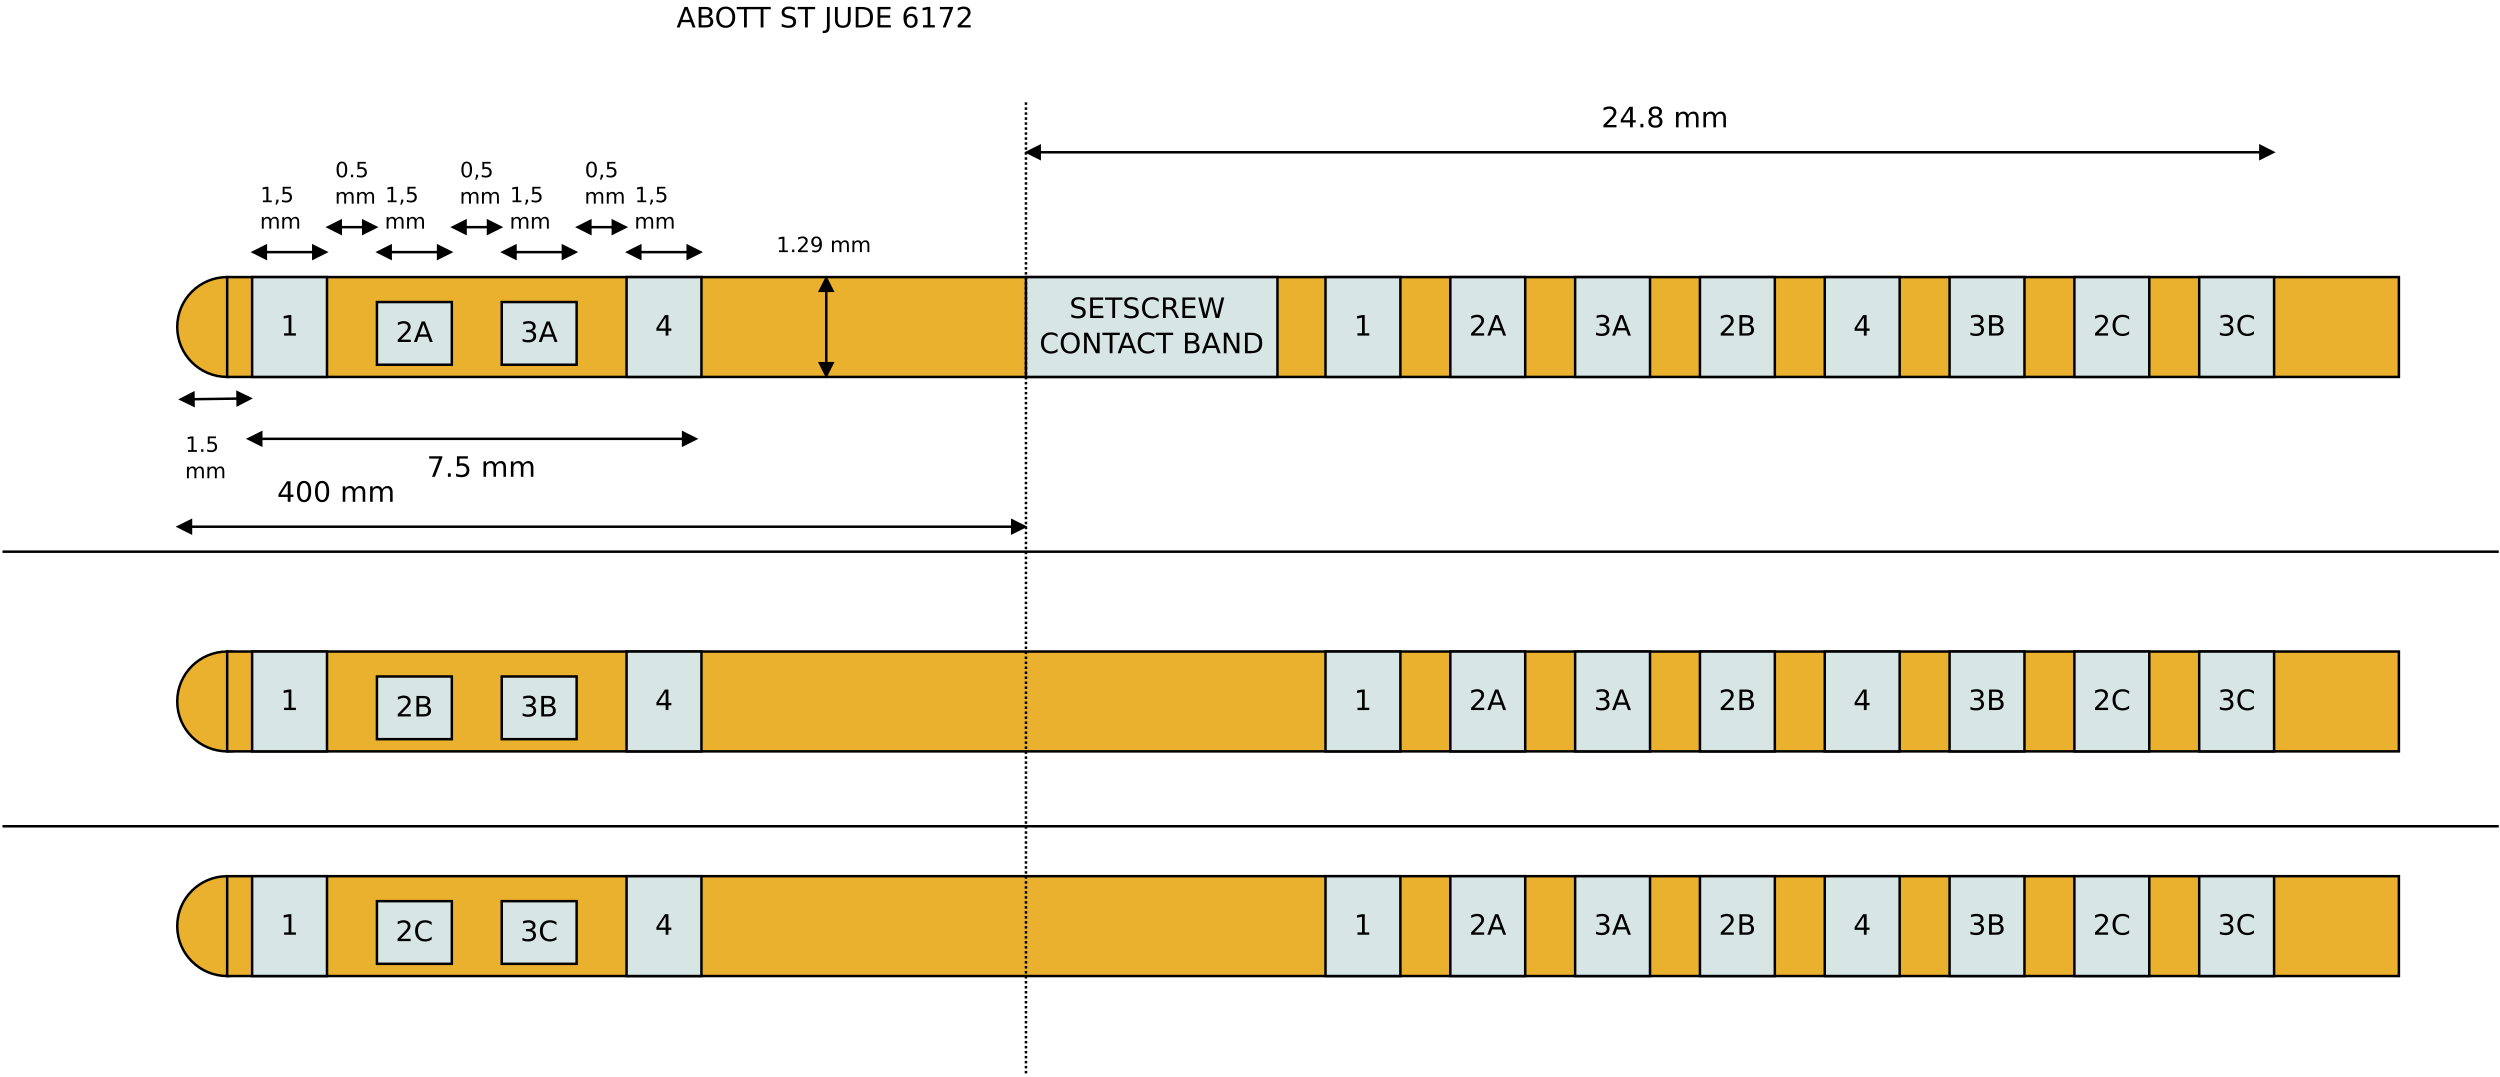 <?xml version="1.0" encoding="UTF-8"?>
<svg xmlns="http://www.w3.org/2000/svg" xmlns:xlink="http://www.w3.org/1999/xlink" width="2003" height="863" viewBox="0 0 2003 863">
<defs>
<g>
<g id="glyph-0-0">
<path d="M 1.125 3.984 L 1.125 -15.922 L 12.406 -15.922 L 12.406 3.984 Z M 2.391 2.734 L 11.156 2.734 L 11.156 -14.656 L 2.391 -14.656 Z M 2.391 2.734 "/>
</g>
<g id="glyph-0-1">
<path d="M 7.719 -14.266 L 4.703 -6.078 L 10.75 -6.078 Z M 6.453 -16.453 L 8.984 -16.453 L 15.266 0 L 12.938 0 L 11.438 -4.219 L 4.031 -4.219 L 2.531 0 L 0.172 0 Z M 6.453 -16.453 "/>
</g>
<g id="glyph-0-2">
<path d="M 4.438 -7.859 L 4.438 -1.828 L 8.016 -1.828 C 9.211 -1.828 10.098 -2.07 10.672 -2.562 C 11.254 -3.062 11.547 -3.82 11.547 -4.844 C 11.547 -5.875 11.254 -6.633 10.672 -7.125 C 10.098 -7.613 9.211 -7.859 8.016 -7.859 Z M 4.438 -14.625 L 4.438 -9.672 L 7.734 -9.672 C 8.828 -9.672 9.641 -9.875 10.172 -10.281 C 10.703 -10.688 10.969 -11.312 10.969 -12.156 C 10.969 -12.977 10.703 -13.594 10.172 -14 C 9.641 -14.414 8.828 -14.625 7.734 -14.625 Z M 2.219 -16.453 L 7.906 -16.453 C 9.602 -16.453 10.91 -16.098 11.828 -15.391 C 12.742 -14.691 13.203 -13.691 13.203 -12.391 C 13.203 -11.379 12.969 -10.578 12.5 -9.984 C 12.031 -9.391 11.336 -9.02 10.422 -8.875 C 11.523 -8.633 12.379 -8.141 12.984 -7.391 C 13.586 -6.648 13.891 -5.723 13.891 -4.609 C 13.891 -3.141 13.391 -2.004 12.391 -1.203 C 11.391 -0.398 9.969 0 8.125 0 L 2.219 0 Z M 2.219 -16.453 "/>
</g>
<g id="glyph-0-3">
<path d="M 8.891 -14.953 C 7.273 -14.953 5.988 -14.348 5.031 -13.141 C 4.082 -11.93 3.609 -10.289 3.609 -8.219 C 3.609 -6.145 4.082 -4.504 5.031 -3.297 C 5.988 -2.086 7.273 -1.484 8.891 -1.484 C 10.516 -1.484 11.797 -2.086 12.734 -3.297 C 13.68 -4.504 14.156 -6.145 14.156 -8.219 C 14.156 -10.289 13.68 -11.93 12.734 -13.141 C 11.797 -14.348 10.516 -14.953 8.891 -14.953 Z M 8.891 -16.75 C 11.203 -16.75 13.047 -15.973 14.422 -14.422 C 15.805 -12.879 16.5 -10.812 16.5 -8.219 C 16.5 -5.625 15.805 -3.551 14.422 -2 C 13.047 -0.457 11.203 0.312 8.891 0.312 C 6.578 0.312 4.727 -0.457 3.344 -2 C 1.957 -3.539 1.266 -5.613 1.266 -8.219 C 1.266 -10.812 1.957 -12.879 3.344 -14.422 C 4.727 -15.973 6.578 -16.75 8.891 -16.75 Z M 8.891 -16.75 "/>
</g>
<g id="glyph-0-4">
<path d="M -0.062 -16.453 L 13.859 -16.453 L 13.859 -14.578 L 8.016 -14.578 L 8.016 0 L 5.781 0 L 5.781 -14.578 L -0.062 -14.578 Z M -0.062 -16.453 "/>
</g>
<g id="glyph-0-5">
</g>
<g id="glyph-0-6">
<path d="M 12.078 -15.922 L 12.078 -13.75 C 11.234 -14.156 10.438 -14.457 9.688 -14.656 C 8.938 -14.852 8.211 -14.953 7.516 -14.953 C 6.305 -14.953 5.367 -14.711 4.703 -14.234 C 4.047 -13.766 3.719 -13.098 3.719 -12.234 C 3.719 -11.504 3.938 -10.953 4.375 -10.578 C 4.812 -10.211 5.645 -9.914 6.875 -9.688 L 8.219 -9.422 C 9.875 -9.098 11.098 -8.535 11.891 -7.734 C 12.68 -6.941 13.078 -5.879 13.078 -4.547 C 13.078 -2.953 12.539 -1.742 11.469 -0.922 C 10.395 -0.098 8.828 0.312 6.766 0.312 C 5.984 0.312 5.156 0.223 4.281 0.047 C 3.406 -0.117 2.492 -0.379 1.547 -0.734 L 1.547 -3.016 C 2.453 -2.516 3.336 -2.133 4.203 -1.875 C 5.078 -1.613 5.93 -1.484 6.766 -1.484 C 8.035 -1.484 9.016 -1.734 9.703 -2.234 C 10.398 -2.734 10.75 -3.445 10.75 -4.375 C 10.75 -5.188 10.5 -5.816 10 -6.266 C 9.508 -6.723 8.695 -7.066 7.562 -7.297 L 6.203 -7.562 C 4.547 -7.895 3.344 -8.41 2.594 -9.109 C 1.852 -9.816 1.484 -10.801 1.484 -12.062 C 1.484 -13.52 1.992 -14.664 3.016 -15.5 C 4.047 -16.332 5.461 -16.75 7.266 -16.75 C 8.035 -16.75 8.82 -16.68 9.625 -16.547 C 10.426 -16.41 11.242 -16.203 12.078 -15.922 Z M 12.078 -15.922 "/>
</g>
<g id="glyph-0-7">
<path d="M 2.219 -16.453 L 4.438 -16.453 L 4.438 -1.141 C 4.438 0.836 4.062 2.273 3.312 3.172 C 2.562 4.066 1.352 4.516 -0.312 4.516 L -1.172 4.516 L -1.172 2.641 L -0.469 2.641 C 0.508 2.641 1.203 2.363 1.609 1.812 C 2.016 1.27 2.219 0.285 2.219 -1.141 Z M 2.219 -16.453 "/>
</g>
<g id="glyph-0-8">
<path d="M 1.969 -16.453 L 4.203 -16.453 L 4.203 -6.453 C 4.203 -4.691 4.52 -3.422 5.156 -2.641 C 5.801 -1.867 6.836 -1.484 8.266 -1.484 C 9.691 -1.484 10.723 -1.867 11.359 -2.641 C 12.004 -3.422 12.328 -4.691 12.328 -6.453 L 12.328 -16.453 L 14.562 -16.453 L 14.562 -6.188 C 14.562 -4.039 14.031 -2.422 12.969 -1.328 C 11.906 -0.234 10.336 0.312 8.266 0.312 C 6.18 0.312 4.609 -0.234 3.547 -1.328 C 2.492 -2.422 1.969 -4.039 1.969 -6.188 Z M 1.969 -16.453 "/>
</g>
<g id="glyph-0-9">
<path d="M 4.438 -14.625 L 4.438 -1.828 L 7.141 -1.828 C 9.41 -1.828 11.07 -2.344 12.125 -3.375 C 13.176 -4.406 13.703 -6.031 13.703 -8.25 C 13.703 -10.445 13.176 -12.055 12.125 -13.078 C 11.07 -14.109 9.41 -14.625 7.141 -14.625 Z M 2.219 -16.453 L 6.797 -16.453 C 9.984 -16.453 12.32 -15.789 13.812 -14.469 C 15.301 -13.145 16.047 -11.07 16.047 -8.25 C 16.047 -5.406 15.297 -3.316 13.797 -1.984 C 12.297 -0.66 9.961 0 6.797 0 L 2.219 0 Z M 2.219 -16.453 "/>
</g>
<g id="glyph-0-10">
<path d="M 2.219 -16.453 L 12.625 -16.453 L 12.625 -14.578 L 4.438 -14.578 L 4.438 -9.719 L 12.281 -9.719 L 12.281 -7.844 L 4.438 -7.844 L 4.438 -1.875 L 12.828 -1.875 L 12.828 0 L 2.219 0 Z M 2.219 -16.453 "/>
</g>
<g id="glyph-0-11">
<path d="M 7.453 -9.125 C 6.453 -9.125 5.66 -8.781 5.078 -8.094 C 4.492 -7.406 4.203 -6.469 4.203 -5.281 C 4.203 -4.094 4.492 -3.156 5.078 -2.469 C 5.66 -1.781 6.453 -1.438 7.453 -1.438 C 8.453 -1.438 9.242 -1.781 9.828 -2.469 C 10.41 -3.156 10.703 -4.094 10.703 -5.281 C 10.703 -6.469 10.41 -7.406 9.828 -8.094 C 9.242 -8.781 8.453 -9.125 7.453 -9.125 Z M 11.875 -16.094 L 11.875 -14.062 C 11.312 -14.332 10.742 -14.535 10.172 -14.672 C 9.609 -14.816 9.047 -14.891 8.484 -14.891 C 7.016 -14.891 5.891 -14.391 5.109 -13.391 C 4.336 -12.398 3.898 -10.898 3.797 -8.891 C 4.223 -9.535 4.766 -10.023 5.422 -10.359 C 6.078 -10.703 6.797 -10.875 7.578 -10.875 C 9.234 -10.875 10.539 -10.375 11.5 -9.375 C 12.457 -8.375 12.938 -7.008 12.938 -5.281 C 12.938 -3.594 12.438 -2.238 11.438 -1.219 C 10.438 -0.195 9.109 0.312 7.453 0.312 C 5.547 0.312 4.086 -0.414 3.078 -1.875 C 2.078 -3.332 1.578 -5.445 1.578 -8.219 C 1.578 -10.812 2.191 -12.879 3.422 -14.422 C 4.66 -15.973 6.32 -16.75 8.406 -16.75 C 8.957 -16.75 9.52 -16.691 10.094 -16.578 C 10.664 -16.473 11.258 -16.312 11.875 -16.094 Z M 11.875 -16.094 "/>
</g>
<g id="glyph-0-12">
<path d="M 2.797 -1.875 L 6.438 -1.875 L 6.438 -14.438 L 2.484 -13.641 L 2.484 -15.672 L 6.422 -16.453 L 8.641 -16.453 L 8.641 -1.875 L 12.281 -1.875 L 12.281 0 L 2.797 0 Z M 2.797 -1.875 "/>
</g>
<g id="glyph-0-13">
<path d="M 1.859 -16.453 L 12.438 -16.453 L 12.438 -15.516 L 6.453 0 L 4.141 0 L 9.75 -14.578 L 1.859 -14.578 Z M 1.859 -16.453 "/>
</g>
<g id="glyph-0-14">
<path d="M 4.328 -1.875 L 12.109 -1.875 L 12.109 0 L 1.656 0 L 1.656 -1.875 C 2.5 -2.75 3.648 -3.922 5.109 -5.391 C 6.566 -6.867 7.484 -7.82 7.859 -8.25 C 8.578 -9.051 9.078 -9.727 9.359 -10.281 C 9.641 -10.832 9.781 -11.379 9.781 -11.922 C 9.781 -12.797 9.473 -13.508 8.859 -14.062 C 8.242 -14.613 7.441 -14.891 6.453 -14.891 C 5.754 -14.891 5.02 -14.766 4.25 -14.516 C 3.477 -14.273 2.648 -13.91 1.766 -13.422 L 1.766 -15.672 C 2.66 -16.023 3.5 -16.289 4.281 -16.469 C 5.062 -16.656 5.773 -16.75 6.422 -16.75 C 8.117 -16.75 9.473 -16.32 10.484 -15.469 C 11.504 -14.625 12.016 -13.488 12.016 -12.062 C 12.016 -11.383 11.883 -10.742 11.625 -10.141 C 11.375 -9.535 10.914 -8.82 10.25 -8 C 10.07 -7.781 9.488 -7.16 8.5 -6.141 C 7.508 -5.129 6.117 -3.707 4.328 -1.875 Z M 4.328 -1.875 "/>
</g>
<g id="glyph-0-15">
<path d="M 9.156 -8.875 C 10.227 -8.645 11.062 -8.172 11.656 -7.453 C 12.258 -6.734 12.562 -5.844 12.562 -4.781 C 12.562 -3.156 12 -1.898 10.875 -1.016 C 9.758 -0.129 8.176 0.312 6.125 0.312 C 5.426 0.312 4.711 0.242 3.984 0.109 C 3.254 -0.023 2.5 -0.227 1.719 -0.5 L 1.719 -2.641 C 2.332 -2.285 3.004 -2.016 3.734 -1.828 C 4.473 -1.641 5.242 -1.547 6.047 -1.547 C 7.441 -1.547 8.504 -1.82 9.234 -2.375 C 9.973 -2.926 10.344 -3.727 10.344 -4.781 C 10.344 -5.75 10 -6.504 9.312 -7.047 C 8.633 -7.598 7.691 -7.875 6.484 -7.875 L 4.562 -7.875 L 4.562 -9.719 L 6.578 -9.719 C 7.672 -9.719 8.504 -9.938 9.078 -10.375 C 9.66 -10.812 9.953 -11.441 9.953 -12.266 C 9.953 -13.109 9.648 -13.754 9.047 -14.203 C 8.453 -14.66 7.598 -14.891 6.484 -14.891 C 5.867 -14.891 5.211 -14.82 4.516 -14.688 C 3.816 -14.551 3.051 -14.344 2.219 -14.062 L 2.219 -16.047 C 3.062 -16.285 3.852 -16.461 4.594 -16.578 C 5.332 -16.691 6.031 -16.75 6.688 -16.75 C 8.375 -16.75 9.707 -16.363 10.688 -15.594 C 11.676 -14.832 12.172 -13.797 12.172 -12.484 C 12.172 -11.578 11.91 -10.805 11.391 -10.172 C 10.867 -9.547 10.125 -9.113 9.156 -8.875 Z M 9.156 -8.875 "/>
</g>
<g id="glyph-0-16">
<path d="M 8.531 -14.516 L 2.906 -5.734 L 8.531 -5.734 Z M 7.953 -16.453 L 10.75 -16.453 L 10.75 -5.734 L 13.094 -5.734 L 13.094 -3.875 L 10.75 -3.875 L 10.75 0 L 8.531 0 L 8.531 -3.875 L 1.109 -3.875 L 1.109 -6.031 Z M 7.953 -16.453 "/>
</g>
<g id="glyph-0-17">
<path d="M 2.422 -2.797 L 4.734 -2.797 L 4.734 0 L 2.422 0 Z M 2.422 -2.797 "/>
</g>
<g id="glyph-0-18">
<path d="M 2.438 -16.453 L 11.172 -16.453 L 11.172 -14.578 L 4.469 -14.578 L 4.469 -10.547 C 4.801 -10.66 5.129 -10.742 5.453 -10.797 C 5.773 -10.848 6.098 -10.875 6.422 -10.875 C 8.254 -10.875 9.707 -10.367 10.781 -9.359 C 11.852 -8.359 12.391 -7 12.391 -5.281 C 12.391 -3.508 11.836 -2.133 10.734 -1.156 C 9.629 -0.176 8.078 0.312 6.078 0.312 C 5.379 0.312 4.672 0.254 3.953 0.141 C 3.242 0.023 2.504 -0.148 1.734 -0.391 L 1.734 -2.625 C 2.398 -2.258 3.082 -1.988 3.781 -1.812 C 4.488 -1.633 5.238 -1.547 6.031 -1.547 C 7.301 -1.547 8.305 -1.879 9.047 -2.547 C 9.797 -3.223 10.172 -4.133 10.172 -5.281 C 10.172 -6.426 9.797 -7.332 9.047 -8 C 8.305 -8.664 7.301 -9 6.031 -9 C 5.438 -9 4.844 -8.93 4.25 -8.797 C 3.656 -8.672 3.051 -8.469 2.438 -8.188 Z M 2.438 -16.453 "/>
</g>
<g id="glyph-0-19">
<path d="M 11.734 -9.984 C 12.242 -10.891 12.852 -11.555 13.562 -11.984 C 14.27 -12.422 15.098 -12.641 16.047 -12.641 C 17.336 -12.641 18.332 -12.188 19.031 -11.281 C 19.727 -10.383 20.078 -9.109 20.078 -7.453 L 20.078 0 L 18.031 0 L 18.031 -7.391 C 18.031 -8.566 17.82 -9.441 17.406 -10.016 C 16.988 -10.586 16.348 -10.875 15.484 -10.875 C 14.43 -10.875 13.598 -10.523 12.984 -9.828 C 12.379 -9.129 12.078 -8.18 12.078 -6.984 L 12.078 0 L 10.047 0 L 10.047 -7.391 C 10.047 -8.578 9.832 -9.453 9.406 -10.016 C 8.988 -10.586 8.344 -10.875 7.469 -10.875 C 6.438 -10.875 5.613 -10.523 5 -9.828 C 4.395 -9.129 4.094 -8.18 4.094 -6.984 L 4.094 0 L 2.047 0 L 2.047 -12.344 L 4.094 -12.344 L 4.094 -10.422 C 4.551 -11.18 5.102 -11.738 5.75 -12.094 C 6.395 -12.457 7.164 -12.641 8.062 -12.641 C 8.957 -12.641 9.719 -12.41 10.344 -11.953 C 10.977 -11.504 11.441 -10.848 11.734 -9.984 Z M 11.734 -9.984 "/>
</g>
<g id="glyph-0-20">
<path d="M 7.172 -15 C 6.023 -15 5.16 -14.43 4.578 -13.297 C 4.004 -12.172 3.719 -10.477 3.719 -8.219 C 3.719 -5.957 4.004 -4.258 4.578 -3.125 C 5.16 -2 6.023 -1.438 7.172 -1.438 C 8.328 -1.438 9.191 -2 9.766 -3.125 C 10.348 -4.258 10.641 -5.957 10.641 -8.219 C 10.641 -10.477 10.348 -12.172 9.766 -13.297 C 9.191 -14.43 8.328 -15 7.172 -15 Z M 7.172 -16.75 C 9.016 -16.75 10.422 -16.02 11.391 -14.562 C 12.367 -13.102 12.859 -10.988 12.859 -8.219 C 12.859 -5.445 12.367 -3.332 11.391 -1.875 C 10.422 -0.414 9.016 0.312 7.172 0.312 C 5.328 0.312 3.914 -0.414 2.938 -1.875 C 1.969 -3.332 1.484 -5.445 1.484 -8.219 C 1.484 -10.988 1.969 -13.102 2.938 -14.562 C 3.914 -16.02 5.328 -16.75 7.172 -16.75 Z M 7.172 -16.75 "/>
</g>
<g id="glyph-0-21">
<path d="M 7.172 -7.812 C 6.117 -7.812 5.285 -7.531 4.672 -6.969 C 4.066 -6.406 3.766 -5.625 3.766 -4.625 C 3.766 -3.633 4.066 -2.852 4.672 -2.281 C 5.285 -1.719 6.117 -1.438 7.172 -1.438 C 8.234 -1.438 9.066 -1.723 9.672 -2.297 C 10.285 -2.867 10.594 -3.645 10.594 -4.625 C 10.594 -5.625 10.289 -6.406 9.688 -6.969 C 9.082 -7.531 8.242 -7.812 7.172 -7.812 Z M 4.953 -8.766 C 3.992 -9.004 3.25 -9.445 2.719 -10.094 C 2.188 -10.75 1.922 -11.547 1.922 -12.484 C 1.922 -13.805 2.391 -14.848 3.328 -15.609 C 4.266 -16.367 5.547 -16.75 7.172 -16.75 C 8.816 -16.75 10.102 -16.367 11.031 -15.609 C 11.969 -14.848 12.438 -13.805 12.438 -12.484 C 12.438 -11.547 12.172 -10.75 11.641 -10.094 C 11.109 -9.445 10.367 -9.004 9.422 -8.766 C 10.492 -8.516 11.328 -8.023 11.922 -7.297 C 12.523 -6.566 12.828 -5.676 12.828 -4.625 C 12.828 -3.031 12.336 -1.805 11.359 -0.953 C 10.391 -0.109 8.992 0.312 7.172 0.312 C 5.359 0.312 3.961 -0.109 2.984 -0.953 C 2.016 -1.805 1.531 -3.031 1.531 -4.625 C 1.531 -5.676 1.832 -6.566 2.438 -7.297 C 3.039 -8.023 3.879 -8.516 4.953 -8.766 Z M 4.141 -12.281 C 4.141 -11.426 4.406 -10.758 4.938 -10.281 C 5.469 -9.801 6.211 -9.562 7.172 -9.562 C 8.129 -9.562 8.879 -9.801 9.422 -10.281 C 9.961 -10.758 10.234 -11.426 10.234 -12.281 C 10.234 -13.133 9.961 -13.801 9.422 -14.281 C 8.879 -14.758 8.129 -15 7.172 -15 C 6.211 -15 5.469 -14.758 4.938 -14.281 C 4.406 -13.801 4.141 -13.133 4.141 -12.281 Z M 4.141 -12.281 "/>
</g>
<g id="glyph-0-22">
<path d="M 14.547 -15.188 L 14.547 -12.844 C 13.797 -13.539 12.992 -14.062 12.141 -14.406 C 11.297 -14.75 10.395 -14.922 9.438 -14.922 C 7.551 -14.922 6.109 -14.344 5.109 -13.188 C 4.109 -12.039 3.609 -10.383 3.609 -8.219 C 3.609 -6.051 4.109 -4.391 5.109 -3.234 C 6.109 -2.086 7.551 -1.516 9.438 -1.516 C 10.395 -1.516 11.297 -1.688 12.141 -2.031 C 12.992 -2.375 13.797 -2.895 14.547 -3.594 L 14.547 -1.266 C 13.766 -0.734 12.938 -0.336 12.062 -0.078 C 11.195 0.18 10.273 0.312 9.297 0.312 C 6.805 0.312 4.844 -0.445 3.406 -1.969 C 1.977 -3.488 1.266 -5.57 1.266 -8.219 C 1.266 -10.863 1.977 -12.945 3.406 -14.469 C 4.844 -15.988 6.805 -16.75 9.297 -16.75 C 10.285 -16.75 11.211 -16.617 12.078 -16.359 C 12.953 -16.098 13.773 -15.707 14.547 -15.188 Z M 14.547 -15.188 "/>
</g>
<g id="glyph-0-23">
<path d="M 10.016 -7.719 C 10.492 -7.551 10.957 -7.203 11.406 -6.672 C 11.863 -6.148 12.32 -5.426 12.781 -4.5 L 15.031 0 L 12.641 0 L 10.547 -4.219 C 9.992 -5.32 9.461 -6.051 8.953 -6.406 C 8.441 -6.77 7.75 -6.953 6.875 -6.953 L 4.438 -6.953 L 4.438 0 L 2.219 0 L 2.219 -16.453 L 7.25 -16.453 C 9.125 -16.453 10.523 -16.055 11.453 -15.266 C 12.379 -14.484 12.844 -13.301 12.844 -11.719 C 12.844 -10.688 12.602 -9.828 12.125 -9.141 C 11.645 -8.453 10.941 -7.977 10.016 -7.719 Z M 4.438 -14.625 L 4.438 -8.781 L 7.25 -8.781 C 8.32 -8.781 9.129 -9.031 9.672 -9.531 C 10.223 -10.031 10.5 -10.758 10.5 -11.719 C 10.5 -12.676 10.223 -13.398 9.672 -13.891 C 9.129 -14.379 8.32 -14.625 7.25 -14.625 Z M 4.438 -14.625 "/>
</g>
<g id="glyph-0-24">
<path d="M 0.75 -16.453 L 3 -16.453 L 6.453 -2.547 L 9.906 -16.453 L 12.406 -16.453 L 15.875 -2.547 L 19.328 -16.453 L 21.578 -16.453 L 17.453 0 L 14.656 0 L 11.172 -14.281 L 7.672 0 L 4.875 0 Z M 0.75 -16.453 "/>
</g>
<g id="glyph-0-25">
<path d="M 2.219 -16.453 L 5.219 -16.453 L 12.516 -2.688 L 12.516 -16.453 L 14.672 -16.453 L 14.672 0 L 11.672 0 L 4.375 -13.766 L 4.375 0 L 2.219 0 Z M 2.219 -16.453 "/>
</g>
<g id="glyph-1-0">
<path d="M 0.844 3 L 0.844 -11.938 L 9.312 -11.938 L 9.312 3 Z M 1.797 2.047 L 8.375 2.047 L 8.375 -10.984 L 1.797 -10.984 Z M 1.797 2.047 "/>
</g>
<g id="glyph-1-1">
<path d="M 2.094 -1.406 L 4.828 -1.406 L 4.828 -10.828 L 1.859 -10.234 L 1.859 -11.75 L 4.812 -12.344 L 6.484 -12.344 L 6.484 -1.406 L 9.219 -1.406 L 9.219 0 L 2.094 0 Z M 2.094 -1.406 "/>
</g>
<g id="glyph-1-2">
<path d="M 1.984 -2.094 L 3.734 -2.094 L 3.734 -0.672 L 2.375 1.969 L 1.312 1.969 L 1.984 -0.672 Z M 1.984 -2.094 "/>
</g>
<g id="glyph-1-3">
<path d="M 1.828 -12.344 L 8.391 -12.344 L 8.391 -10.938 L 3.359 -10.938 L 3.359 -7.922 C 3.598 -7.992 3.836 -8.051 4.078 -8.094 C 4.328 -8.133 4.57 -8.156 4.812 -8.156 C 6.188 -8.156 7.273 -7.773 8.078 -7.016 C 8.891 -6.266 9.297 -5.25 9.297 -3.969 C 9.297 -2.633 8.879 -1.598 8.047 -0.859 C 7.223 -0.129 6.062 0.234 4.562 0.234 C 4.039 0.234 3.508 0.188 2.969 0.094 C 2.438 0.008 1.883 -0.117 1.312 -0.297 L 1.312 -1.969 C 1.801 -1.695 2.312 -1.492 2.844 -1.359 C 3.375 -1.234 3.938 -1.172 4.531 -1.172 C 5.477 -1.172 6.227 -1.422 6.781 -1.922 C 7.344 -2.422 7.625 -3.102 7.625 -3.969 C 7.625 -4.82 7.344 -5.5 6.781 -6 C 6.227 -6.5 5.477 -6.75 4.531 -6.75 C 4.082 -6.75 3.633 -6.695 3.188 -6.594 C 2.738 -6.5 2.285 -6.348 1.828 -6.141 Z M 1.828 -12.344 "/>
</g>
<g id="glyph-1-4">
</g>
<g id="glyph-1-5">
<path d="M 8.812 -7.484 C 9.188 -8.172 9.641 -8.676 10.172 -9 C 10.703 -9.32 11.328 -9.484 12.047 -9.484 C 13.004 -9.484 13.742 -9.145 14.266 -8.469 C 14.797 -7.789 15.062 -6.832 15.062 -5.594 L 15.062 0 L 13.531 0 L 13.531 -5.547 C 13.531 -6.43 13.375 -7.086 13.062 -7.516 C 12.75 -7.941 12.27 -8.156 11.625 -8.156 C 10.832 -8.156 10.207 -7.895 9.75 -7.375 C 9.289 -6.852 9.062 -6.141 9.062 -5.234 L 9.062 0 L 7.531 0 L 7.531 -5.547 C 7.531 -6.43 7.375 -7.086 7.062 -7.516 C 6.75 -7.941 6.266 -8.156 5.609 -8.156 C 4.828 -8.156 4.207 -7.891 3.75 -7.359 C 3.289 -6.836 3.062 -6.129 3.062 -5.234 L 3.062 0 L 1.531 0 L 1.531 -9.266 L 3.062 -9.266 L 3.062 -7.828 C 3.414 -8.391 3.832 -8.805 4.312 -9.078 C 4.801 -9.348 5.379 -9.484 6.047 -9.484 C 6.711 -9.484 7.281 -9.312 7.75 -8.969 C 8.227 -8.625 8.582 -8.129 8.812 -7.484 Z M 8.812 -7.484 "/>
</g>
<g id="glyph-1-6">
<path d="M 5.391 -11.25 C 4.523 -11.25 3.875 -10.82 3.438 -9.969 C 3.008 -9.125 2.797 -7.852 2.797 -6.156 C 2.797 -4.469 3.008 -3.195 3.438 -2.344 C 3.875 -1.5 4.523 -1.078 5.391 -1.078 C 6.254 -1.078 6.898 -1.5 7.328 -2.344 C 7.766 -3.195 7.984 -4.469 7.984 -6.156 C 7.984 -7.852 7.766 -9.125 7.328 -9.969 C 6.898 -10.82 6.254 -11.25 5.391 -11.25 Z M 5.391 -12.578 C 6.766 -12.578 7.816 -12.023 8.547 -10.922 C 9.285 -9.828 9.656 -8.238 9.656 -6.156 C 9.656 -4.082 9.285 -2.5 8.547 -1.406 C 7.816 -0.312 6.766 0.234 5.391 0.234 C 4.004 0.234 2.941 -0.312 2.203 -1.406 C 1.473 -2.5 1.109 -4.082 1.109 -6.156 C 1.109 -8.238 1.473 -9.828 2.203 -10.922 C 2.941 -12.023 4.004 -12.578 5.391 -12.578 Z M 5.391 -12.578 "/>
</g>
<g id="glyph-1-7">
<path d="M 1.812 -2.094 L 3.562 -2.094 L 3.562 0 L 1.812 0 Z M 1.812 -2.094 "/>
</g>
<g id="glyph-1-8">
<path d="M 3.25 -1.406 L 9.078 -1.406 L 9.078 0 L 1.234 0 L 1.234 -1.406 C 1.867 -2.062 2.734 -2.941 3.828 -4.047 C 4.922 -5.148 5.609 -5.863 5.891 -6.188 C 6.43 -6.789 6.805 -7.301 7.016 -7.719 C 7.223 -8.133 7.328 -8.539 7.328 -8.938 C 7.328 -9.594 7.098 -10.129 6.641 -10.547 C 6.18 -10.961 5.582 -11.172 4.844 -11.172 C 4.32 -11.172 3.77 -11.078 3.188 -10.891 C 2.602 -10.711 1.984 -10.438 1.328 -10.062 L 1.328 -11.75 C 1.992 -12.02 2.617 -12.223 3.203 -12.359 C 3.785 -12.504 4.32 -12.578 4.812 -12.578 C 6.094 -12.578 7.113 -12.254 7.875 -11.609 C 8.633 -10.973 9.016 -10.117 9.016 -9.047 C 9.016 -8.535 8.914 -8.051 8.719 -7.594 C 8.531 -7.145 8.188 -6.613 7.688 -6 C 7.551 -5.832 7.113 -5.367 6.375 -4.609 C 5.633 -3.848 4.594 -2.781 3.25 -1.406 Z M 3.25 -1.406 "/>
</g>
<g id="glyph-1-9">
<path d="M 1.859 -0.25 L 1.859 -1.781 C 2.273 -1.582 2.695 -1.43 3.125 -1.328 C 3.562 -1.223 3.988 -1.172 4.406 -1.172 C 5.5 -1.172 6.336 -1.539 6.922 -2.281 C 7.504 -3.02 7.836 -4.145 7.922 -5.656 C 7.598 -5.188 7.191 -4.82 6.703 -4.562 C 6.211 -4.312 5.672 -4.188 5.078 -4.188 C 3.836 -4.188 2.859 -4.555 2.141 -5.297 C 1.422 -6.047 1.062 -7.07 1.062 -8.375 C 1.062 -9.633 1.438 -10.648 2.188 -11.422 C 2.938 -12.191 3.938 -12.578 5.188 -12.578 C 6.613 -12.578 7.703 -12.023 8.453 -10.922 C 9.203 -9.828 9.578 -8.238 9.578 -6.156 C 9.578 -4.207 9.113 -2.656 8.188 -1.5 C 7.27 -0.344 6.031 0.234 4.469 0.234 C 4.051 0.234 3.629 0.191 3.203 0.109 C 2.773 0.023 2.328 -0.094 1.859 -0.25 Z M 5.188 -5.484 C 5.938 -5.484 6.531 -5.738 6.969 -6.25 C 7.406 -6.77 7.625 -7.477 7.625 -8.375 C 7.625 -9.258 7.406 -9.957 6.969 -10.469 C 6.531 -10.988 5.938 -11.25 5.188 -11.25 C 4.438 -11.25 3.844 -10.988 3.406 -10.469 C 2.969 -9.957 2.75 -9.258 2.75 -8.375 C 2.75 -7.477 2.969 -6.77 3.406 -6.25 C 3.844 -5.738 4.438 -5.484 5.188 -5.484 Z M 5.188 -5.484 "/>
</g>
</g>
</defs>
<rect x="-200.3" y="-86.3" width="2403.6" height="1035.6" fill="rgb(100%, 100%, 100%)" fill-opacity="1"/>
<g fill="rgb(0%, 0%, 0%)" fill-opacity="1">
<use xlink:href="#glyph-0-1" x="542" y="21.999"/>
<use xlink:href="#glyph-0-2" x="557.556" y="21.999"/>
<use xlink:href="#glyph-0-3" x="572.556" y="21.999"/>
<use xlink:href="#glyph-0-4" x="590.333" y="21.999"/>
<use xlink:href="#glyph-0-4" x="603.667" y="21.999"/>
<use xlink:href="#glyph-0-5" x="617.556" y="21.999"/>
<use xlink:href="#glyph-0-6" x="624.778" y="21.999"/>
<use xlink:href="#glyph-0-4" x="639.222" y="21.999"/>
<use xlink:href="#glyph-0-5" x="653.111" y="21.999"/>
<use xlink:href="#glyph-0-7" x="660.333" y="21.999"/>
<use xlink:href="#glyph-0-8" x="667" y="21.999"/>
<use xlink:href="#glyph-0-9" x="683.389" y="21.999"/>
<use xlink:href="#glyph-0-10" x="700.889" y="21.999"/>
<use xlink:href="#glyph-0-5" x="715.056" y="21.999"/>
<use xlink:href="#glyph-0-11" x="722.278" y="21.999"/>
<use xlink:href="#glyph-0-12" x="736.722" y="21.999"/>
<use xlink:href="#glyph-0-13" x="751.167" y="21.999"/>
<use xlink:href="#glyph-0-14" x="765.611" y="21.999"/>
</g>
<path fill-rule="evenodd" fill="rgb(91.765%, 69.412%, 18.431%)" fill-opacity="1" stroke-width="0.1" stroke-linecap="butt" stroke-linejoin="miter" stroke="rgb(0%, 0%, 0%)" stroke-opacity="1" stroke-miterlimit="10" d="M 7 49 C 7 50.104 6.104 51 5 51 C 3.896 51 3 50.104 3 49 C 3 47.896 3.896 47 5 47 C 6.104 47 7 47.896 7 49 " transform="matrix(20, 0, 0, 20, 82, -718)"/>
<path fill-rule="evenodd" fill="rgb(91.765%, 69.412%, 18.431%)" fill-opacity="1" stroke-width="0.1" stroke-linecap="butt" stroke-linejoin="miter" stroke="rgb(0%, 0%, 0%)" stroke-opacity="1" stroke-miterlimit="10" d="M 5 47 L 92 47 L 92 51 L 5 51 Z M 5 47 " transform="matrix(20, 0, 0, 20, 82, -718)"/>
<path fill-rule="evenodd" fill="rgb(84.706%, 89.804%, 89.804%)" fill-opacity="1" stroke-width="0.1" stroke-linecap="butt" stroke-linejoin="miter" stroke="rgb(0%, 0%, 0%)" stroke-opacity="1" stroke-miterlimit="10" d="M 6 47 L 9 47 L 9 51 L 6 51 Z M 6 47 " transform="matrix(20, 0, 0, 20, 82, -718)"/>
<g fill="rgb(0%, 0%, 0%)" fill-opacity="1">
<use xlink:href="#glyph-0-12" x="224.793" y="268.91"/>
</g>
<path fill-rule="evenodd" fill="rgb(84.706%, 89.804%, 89.804%)" fill-opacity="1" stroke-width="0.1" stroke-linecap="butt" stroke-linejoin="miter" stroke="rgb(0%, 0%, 0%)" stroke-opacity="1" stroke-miterlimit="10" d="M 11 48 L 14 48 L 14 50.511 L 11 50.511 Z M 11 48 " transform="matrix(20, 0, 0, 20, 82, -718)"/>
<g fill="rgb(0%, 0%, 0%)" fill-opacity="1">
<use xlink:href="#glyph-0-14" x="317" y="274.019"/>
<use xlink:href="#glyph-0-1" x="331.444" y="274.019"/>
</g>
<path fill-rule="evenodd" fill="rgb(84.706%, 89.804%, 89.804%)" fill-opacity="1" stroke-width="0.1" stroke-linecap="butt" stroke-linejoin="miter" stroke="rgb(0%, 0%, 0%)" stroke-opacity="1" stroke-miterlimit="10" d="M 16 48 L 19 48 L 19 50.511 L 16 50.511 Z M 16 48 " transform="matrix(20, 0, 0, 20, 82, -718)"/>
<g fill="rgb(0%, 0%, 0%)" fill-opacity="1">
<use xlink:href="#glyph-0-15" x="417" y="274.019"/>
<use xlink:href="#glyph-0-1" x="431.444" y="274.019"/>
</g>
<path fill-rule="evenodd" fill="rgb(84.706%, 89.804%, 89.804%)" fill-opacity="1" stroke-width="0.1" stroke-linecap="butt" stroke-linejoin="miter" stroke="rgb(0%, 0%, 0%)" stroke-opacity="1" stroke-miterlimit="10" d="M 21 47 L 24 47 L 24 51 L 21 51 Z M 21 47 " transform="matrix(20, 0, 0, 20, 82, -718)"/>
<g fill="rgb(0%, 0%, 0%)" fill-opacity="1">
<use xlink:href="#glyph-0-16" x="524.793" y="268.91"/>
</g>
<path fill="none" stroke-width="0.1" stroke-linecap="butt" stroke-linejoin="miter" stroke="rgb(0%, 0%, 0%)" stroke-opacity="1" stroke-miterlimit="10" d="M 6.365 53.48 L 23.265 53.48 " transform="matrix(20, 0, 0, 20, 82, -718)"/>
<path fill-rule="evenodd" fill="rgb(0%, 0%, 0%)" fill-opacity="1" stroke-width="0.1" stroke-linecap="butt" stroke-linejoin="miter" stroke="rgb(0%, 0%, 0%)" stroke-opacity="1" stroke-miterlimit="10" d="M 6.365 53.23 L 5.865 53.48 L 6.365 53.73 Z M 6.365 53.23 " transform="matrix(20, 0, 0, 20, 82, -718)"/>
<path fill-rule="evenodd" fill="rgb(0%, 0%, 0%)" fill-opacity="1" stroke-width="0.1" stroke-linecap="butt" stroke-linejoin="miter" stroke="rgb(0%, 0%, 0%)" stroke-opacity="1" stroke-miterlimit="10" d="M 23.265 53.73 L 23.765 53.48 L 23.265 53.23 Z M 23.265 53.73 " transform="matrix(20, 0, 0, 20, 82, -718)"/>
<g fill="rgb(0%, 0%, 0%)" fill-opacity="1">
<use xlink:href="#glyph-0-13" x="342" y="382.019"/>
<use xlink:href="#glyph-0-17" x="356.444" y="382.019"/>
<use xlink:href="#glyph-0-18" x="363.667" y="382.019"/>
<use xlink:href="#glyph-0-5" x="378.111" y="382.019"/>
<use xlink:href="#glyph-0-19" x="385.333" y="382.019"/>
<use xlink:href="#glyph-0-19" x="407.278" y="382.019"/>
</g>
<path fill="none" stroke-width="0.1" stroke-linecap="butt" stroke-linejoin="miter" stroke="rgb(0%, 0%, 0%)" stroke-opacity="1" stroke-miterlimit="10" d="M 6.55 46 L 8.45 46 " transform="matrix(20, 0, 0, 20, 82, -718)"/>
<path fill-rule="evenodd" fill="rgb(0%, 0%, 0%)" fill-opacity="1" stroke-width="0.1" stroke-linecap="butt" stroke-linejoin="miter" stroke="rgb(0%, 0%, 0%)" stroke-opacity="1" stroke-miterlimit="10" d="M 6.55 45.75 L 6.05 46 L 6.55 46.25 Z M 6.55 45.75 " transform="matrix(20, 0, 0, 20, 82, -718)"/>
<path fill-rule="evenodd" fill="rgb(0%, 0%, 0%)" fill-opacity="1" stroke-width="0.1" stroke-linecap="butt" stroke-linejoin="miter" stroke="rgb(0%, 0%, 0%)" stroke-opacity="1" stroke-miterlimit="10" d="M 8.45 46.25 L 8.95 46 L 8.45 45.75 Z M 8.45 46.25 " transform="matrix(20, 0, 0, 20, 82, -718)"/>
<path fill="none" stroke-width="0.1" stroke-linecap="butt" stroke-linejoin="miter" stroke="rgb(0%, 0%, 0%)" stroke-opacity="1" stroke-miterlimit="10" d="M 11.55 46 L 13.45 46 " transform="matrix(20, 0, 0, 20, 82, -718)"/>
<path fill-rule="evenodd" fill="rgb(0%, 0%, 0%)" fill-opacity="1" stroke-width="0.1" stroke-linecap="butt" stroke-linejoin="miter" stroke="rgb(0%, 0%, 0%)" stroke-opacity="1" stroke-miterlimit="10" d="M 11.55 45.75 L 11.05 46 L 11.55 46.25 Z M 11.55 45.75 " transform="matrix(20, 0, 0, 20, 82, -718)"/>
<path fill-rule="evenodd" fill="rgb(0%, 0%, 0%)" fill-opacity="1" stroke-width="0.1" stroke-linecap="butt" stroke-linejoin="miter" stroke="rgb(0%, 0%, 0%)" stroke-opacity="1" stroke-miterlimit="10" d="M 13.45 46.25 L 13.95 46 L 13.45 45.75 Z M 13.45 46.25 " transform="matrix(20, 0, 0, 20, 82, -718)"/>
<path fill="none" stroke-width="0.1" stroke-linecap="butt" stroke-linejoin="miter" stroke="rgb(0%, 0%, 0%)" stroke-opacity="1" stroke-miterlimit="10" d="M 16.55 46 L 18.45 46 " transform="matrix(20, 0, 0, 20, 82, -718)"/>
<path fill-rule="evenodd" fill="rgb(0%, 0%, 0%)" fill-opacity="1" stroke-width="0.1" stroke-linecap="butt" stroke-linejoin="miter" stroke="rgb(0%, 0%, 0%)" stroke-opacity="1" stroke-miterlimit="10" d="M 16.55 45.75 L 16.05 46 L 16.55 46.25 Z M 16.55 45.75 " transform="matrix(20, 0, 0, 20, 82, -718)"/>
<path fill-rule="evenodd" fill="rgb(0%, 0%, 0%)" fill-opacity="1" stroke-width="0.1" stroke-linecap="butt" stroke-linejoin="miter" stroke="rgb(0%, 0%, 0%)" stroke-opacity="1" stroke-miterlimit="10" d="M 18.45 46.25 L 18.95 46 L 18.45 45.75 Z M 18.45 46.25 " transform="matrix(20, 0, 0, 20, 82, -718)"/>
<path fill="none" stroke-width="0.1" stroke-linecap="butt" stroke-linejoin="miter" stroke="rgb(0%, 0%, 0%)" stroke-opacity="1" stroke-miterlimit="10" d="M 21.55 46 L 23.45 46 " transform="matrix(20, 0, 0, 20, 82, -718)"/>
<path fill-rule="evenodd" fill="rgb(0%, 0%, 0%)" fill-opacity="1" stroke-width="0.1" stroke-linecap="butt" stroke-linejoin="miter" stroke="rgb(0%, 0%, 0%)" stroke-opacity="1" stroke-miterlimit="10" d="M 21.55 45.75 L 21.05 46 L 21.55 46.25 Z M 21.55 45.75 " transform="matrix(20, 0, 0, 20, 82, -718)"/>
<path fill-rule="evenodd" fill="rgb(0%, 0%, 0%)" fill-opacity="1" stroke-width="0.1" stroke-linecap="butt" stroke-linejoin="miter" stroke="rgb(0%, 0%, 0%)" stroke-opacity="1" stroke-miterlimit="10" d="M 23.45 46.25 L 23.95 46 L 23.45 45.75 Z M 23.45 46.25 " transform="matrix(20, 0, 0, 20, 82, -718)"/>
<path fill="none" stroke-width="0.1" stroke-linecap="butt" stroke-linejoin="miter" stroke="rgb(0%, 0%, 0%)" stroke-opacity="1" stroke-miterlimit="10" d="M 9.55 45 L 10.45 45 " transform="matrix(20, 0, 0, 20, 82, -718)"/>
<path fill-rule="evenodd" fill="rgb(0%, 0%, 0%)" fill-opacity="1" stroke-width="0.1" stroke-linecap="butt" stroke-linejoin="miter" stroke="rgb(0%, 0%, 0%)" stroke-opacity="1" stroke-miterlimit="10" d="M 9.55 44.75 L 9.05 45 L 9.55 45.25 Z M 9.55 44.75 " transform="matrix(20, 0, 0, 20, 82, -718)"/>
<path fill-rule="evenodd" fill="rgb(0%, 0%, 0%)" fill-opacity="1" stroke-width="0.1" stroke-linecap="butt" stroke-linejoin="miter" stroke="rgb(0%, 0%, 0%)" stroke-opacity="1" stroke-miterlimit="10" d="M 10.45 45.25 L 10.95 45 L 10.45 44.75 Z M 10.45 45.25 " transform="matrix(20, 0, 0, 20, 82, -718)"/>
<path fill="none" stroke-width="0.1" stroke-linecap="butt" stroke-linejoin="miter" stroke="rgb(0%, 0%, 0%)" stroke-opacity="1" stroke-miterlimit="10" d="M 14.55 45 L 15.45 45 " transform="matrix(20, 0, 0, 20, 82, -718)"/>
<path fill-rule="evenodd" fill="rgb(0%, 0%, 0%)" fill-opacity="1" stroke-width="0.1" stroke-linecap="butt" stroke-linejoin="miter" stroke="rgb(0%, 0%, 0%)" stroke-opacity="1" stroke-miterlimit="10" d="M 14.55 44.75 L 14.05 45 L 14.55 45.25 Z M 14.55 44.75 " transform="matrix(20, 0, 0, 20, 82, -718)"/>
<path fill-rule="evenodd" fill="rgb(0%, 0%, 0%)" fill-opacity="1" stroke-width="0.1" stroke-linecap="butt" stroke-linejoin="miter" stroke="rgb(0%, 0%, 0%)" stroke-opacity="1" stroke-miterlimit="10" d="M 15.45 45.25 L 15.95 45 L 15.45 44.75 Z M 15.45 45.25 " transform="matrix(20, 0, 0, 20, 82, -718)"/>
<path fill="none" stroke-width="0.1" stroke-linecap="butt" stroke-linejoin="miter" stroke="rgb(0%, 0%, 0%)" stroke-opacity="1" stroke-miterlimit="10" d="M 19.55 45 L 20.45 45 " transform="matrix(20, 0, 0, 20, 82, -718)"/>
<path fill-rule="evenodd" fill="rgb(0%, 0%, 0%)" fill-opacity="1" stroke-width="0.1" stroke-linecap="butt" stroke-linejoin="miter" stroke="rgb(0%, 0%, 0%)" stroke-opacity="1" stroke-miterlimit="10" d="M 19.55 44.75 L 19.05 45 L 19.55 45.25 Z M 19.55 44.75 " transform="matrix(20, 0, 0, 20, 82, -718)"/>
<path fill-rule="evenodd" fill="rgb(0%, 0%, 0%)" fill-opacity="1" stroke-width="0.1" stroke-linecap="butt" stroke-linejoin="miter" stroke="rgb(0%, 0%, 0%)" stroke-opacity="1" stroke-miterlimit="10" d="M 20.45 45.25 L 20.95 45 L 20.45 44.75 Z M 20.45 45.25 " transform="matrix(20, 0, 0, 20, 82, -718)"/>
<g fill="rgb(0%, 0%, 0%)" fill-opacity="1">
<use xlink:href="#glyph-1-1" x="208.543" y="162.015"/>
<use xlink:href="#glyph-1-2" x="219.376" y="162.015"/>
<use xlink:href="#glyph-1-3" x="224.654" y="162.015"/>
</g>
<g fill="rgb(0%, 0%, 0%)" fill-opacity="1">
<use xlink:href="#glyph-1-4" x="202.977" y="183.183"/>
<use xlink:href="#glyph-1-5" x="208.254" y="183.183"/>
<use xlink:href="#glyph-1-5" x="224.643" y="183.183"/>
</g>
<g fill="rgb(0%, 0%, 0%)" fill-opacity="1">
<use xlink:href="#glyph-1-6" x="268.543" y="142.015"/>
<use xlink:href="#glyph-1-7" x="279.376" y="142.015"/>
<use xlink:href="#glyph-1-3" x="284.654" y="142.015"/>
</g>
<g fill="rgb(0%, 0%, 0%)" fill-opacity="1">
<use xlink:href="#glyph-1-4" x="262.977" y="163.183"/>
<use xlink:href="#glyph-1-5" x="268.254" y="163.183"/>
<use xlink:href="#glyph-1-5" x="284.643" y="163.183"/>
</g>
<g fill="rgb(0%, 0%, 0%)" fill-opacity="1">
<use xlink:href="#glyph-1-1" x="308.543" y="162.015"/>
<use xlink:href="#glyph-1-2" x="319.376" y="162.015"/>
<use xlink:href="#glyph-1-3" x="324.654" y="162.015"/>
</g>
<g fill="rgb(0%, 0%, 0%)" fill-opacity="1">
<use xlink:href="#glyph-1-4" x="302.977" y="183.183"/>
<use xlink:href="#glyph-1-5" x="308.254" y="183.183"/>
<use xlink:href="#glyph-1-5" x="324.643" y="183.183"/>
</g>
<g fill="rgb(0%, 0%, 0%)" fill-opacity="1">
<use xlink:href="#glyph-1-6" x="368.543" y="142.015"/>
<use xlink:href="#glyph-1-2" x="379.376" y="142.015"/>
<use xlink:href="#glyph-1-3" x="384.654" y="142.015"/>
</g>
<g fill="rgb(0%, 0%, 0%)" fill-opacity="1">
<use xlink:href="#glyph-1-4" x="362.977" y="163.183"/>
<use xlink:href="#glyph-1-5" x="368.254" y="163.183"/>
<use xlink:href="#glyph-1-5" x="384.643" y="163.183"/>
</g>
<g fill="rgb(0%, 0%, 0%)" fill-opacity="1">
<use xlink:href="#glyph-1-6" x="468.543" y="142.015"/>
<use xlink:href="#glyph-1-2" x="479.376" y="142.015"/>
<use xlink:href="#glyph-1-3" x="484.654" y="142.015"/>
</g>
<g fill="rgb(0%, 0%, 0%)" fill-opacity="1">
<use xlink:href="#glyph-1-4" x="462.977" y="163.183"/>
<use xlink:href="#glyph-1-5" x="468.254" y="163.183"/>
<use xlink:href="#glyph-1-5" x="484.643" y="163.183"/>
</g>
<g fill="rgb(0%, 0%, 0%)" fill-opacity="1">
<use xlink:href="#glyph-1-1" x="408.543" y="162.015"/>
<use xlink:href="#glyph-1-2" x="419.376" y="162.015"/>
<use xlink:href="#glyph-1-3" x="424.654" y="162.015"/>
</g>
<g fill="rgb(0%, 0%, 0%)" fill-opacity="1">
<use xlink:href="#glyph-1-4" x="402.977" y="183.183"/>
<use xlink:href="#glyph-1-5" x="408.254" y="183.183"/>
<use xlink:href="#glyph-1-5" x="424.643" y="183.183"/>
</g>
<g fill="rgb(0%, 0%, 0%)" fill-opacity="1">
<use xlink:href="#glyph-1-1" x="508.543" y="162.015"/>
<use xlink:href="#glyph-1-2" x="519.376" y="162.015"/>
<use xlink:href="#glyph-1-3" x="524.654" y="162.015"/>
</g>
<g fill="rgb(0%, 0%, 0%)" fill-opacity="1">
<use xlink:href="#glyph-1-4" x="502.977" y="183.183"/>
<use xlink:href="#glyph-1-5" x="508.254" y="183.183"/>
<use xlink:href="#glyph-1-5" x="524.643" y="183.183"/>
</g>
<path fill="none" stroke-width="0.1" stroke-linecap="butt" stroke-linejoin="miter" stroke="rgb(0%, 0%, 0%)" stroke-opacity="1" stroke-miterlimit="10" d="M 29 47.55 L 29 50.45 " transform="matrix(20, 0, 0, 20, 82, -718)"/>
<path fill-rule="evenodd" fill="rgb(0%, 0%, 0%)" fill-opacity="1" stroke-width="0.1" stroke-linecap="butt" stroke-linejoin="miter" stroke="rgb(0%, 0%, 0%)" stroke-opacity="1" stroke-miterlimit="10" d="M 29.25 47.55 L 29 47.05 L 28.75 47.55 Z M 29.25 47.55 " transform="matrix(20, 0, 0, 20, 82, -718)"/>
<path fill-rule="evenodd" fill="rgb(0%, 0%, 0%)" fill-opacity="1" stroke-width="0.1" stroke-linecap="butt" stroke-linejoin="miter" stroke="rgb(0%, 0%, 0%)" stroke-opacity="1" stroke-miterlimit="10" d="M 28.75 50.45 L 29 50.95 L 29.25 50.45 Z M 28.75 50.45 " transform="matrix(20, 0, 0, 20, 82, -718)"/>
<g fill="rgb(0%, 0%, 0%)" fill-opacity="1">
<use xlink:href="#glyph-1-1" x="622" y="202.015"/>
<use xlink:href="#glyph-1-7" x="632.833" y="202.015"/>
<use xlink:href="#glyph-1-8" x="638.111" y="202.015"/>
<use xlink:href="#glyph-1-9" x="648.944" y="202.015"/>
<use xlink:href="#glyph-1-4" x="659.778" y="202.015"/>
<use xlink:href="#glyph-1-5" x="665.056" y="202.015"/>
<use xlink:href="#glyph-1-5" x="681.444" y="202.015"/>
<use xlink:href="#glyph-1-4" x="697.833" y="202.015"/>
</g>
<path fill="none" stroke-width="0.1" stroke-linecap="butt" stroke-linejoin="miter" stroke="rgb(0%, 0%, 0%)" stroke-opacity="1" stroke-miterlimit="10" d="M 3.55 57 L 36.45 57 " transform="matrix(20, 0, 0, 20, 82, -718)"/>
<path fill-rule="evenodd" fill="rgb(0%, 0%, 0%)" fill-opacity="1" stroke-width="0.1" stroke-linecap="butt" stroke-linejoin="miter" stroke="rgb(0%, 0%, 0%)" stroke-opacity="1" stroke-miterlimit="10" d="M 3.55 56.75 L 3.05 57 L 3.55 57.25 Z M 3.55 56.75 " transform="matrix(20, 0, 0, 20, 82, -718)"/>
<path fill-rule="evenodd" fill="rgb(0%, 0%, 0%)" fill-opacity="1" stroke-width="0.1" stroke-linecap="butt" stroke-linejoin="miter" stroke="rgb(0%, 0%, 0%)" stroke-opacity="1" stroke-miterlimit="10" d="M 36.45 57.25 L 36.95 57 L 36.45 56.75 Z M 36.45 57.25 " transform="matrix(20, 0, 0, 20, 82, -718)"/>
<path fill-rule="evenodd" fill="rgb(84.706%, 89.804%, 89.804%)" fill-opacity="1" stroke-width="0.1" stroke-linecap="butt" stroke-linejoin="miter" stroke="rgb(0%, 0%, 0%)" stroke-opacity="1" stroke-miterlimit="10" d="M 49 47 L 52 47 L 52 51 L 49 51 Z M 49 47 " transform="matrix(20, 0, 0, 20, 82, -718)"/>
<g fill="rgb(0%, 0%, 0%)" fill-opacity="1">
<use xlink:href="#glyph-0-12" x="1084.793" y="268.91"/>
</g>
<path fill-rule="evenodd" fill="rgb(84.706%, 89.804%, 89.804%)" fill-opacity="1" stroke-width="0.1" stroke-linecap="butt" stroke-linejoin="miter" stroke="rgb(0%, 0%, 0%)" stroke-opacity="1" stroke-miterlimit="10" d="M 54 47 L 57 47 L 57 51 L 54 51 Z M 54 47 " transform="matrix(20, 0, 0, 20, 82, -718)"/>
<g fill="rgb(0%, 0%, 0%)" fill-opacity="1">
<use xlink:href="#glyph-0-14" x="1177" y="268.91"/>
<use xlink:href="#glyph-0-1" x="1191.444" y="268.91"/>
</g>
<path fill-rule="evenodd" fill="rgb(84.706%, 89.804%, 89.804%)" fill-opacity="1" stroke-width="0.1" stroke-linecap="butt" stroke-linejoin="miter" stroke="rgb(0%, 0%, 0%)" stroke-opacity="1" stroke-miterlimit="10" d="M 59 47 L 62 47 L 62 51 L 59 51 Z M 59 47 " transform="matrix(20, 0, 0, 20, 82, -718)"/>
<g fill="rgb(0%, 0%, 0%)" fill-opacity="1">
<use xlink:href="#glyph-0-15" x="1277" y="268.91"/>
<use xlink:href="#glyph-0-1" x="1291.444" y="268.91"/>
</g>
<path fill-rule="evenodd" fill="rgb(84.706%, 89.804%, 89.804%)" fill-opacity="1" stroke-width="0.1" stroke-linecap="butt" stroke-linejoin="miter" stroke="rgb(0%, 0%, 0%)" stroke-opacity="1" stroke-miterlimit="10" d="M 69 47 L 72 47 L 72 51 L 69 51 Z M 69 47 " transform="matrix(20, 0, 0, 20, 82, -718)"/>
<g fill="rgb(0%, 0%, 0%)" fill-opacity="1">
<use xlink:href="#glyph-0-16" x="1484.793" y="268.91"/>
</g>
<g fill="rgb(0%, 0%, 0%)" fill-opacity="1">
<use xlink:href="#glyph-0-16" x="222" y="402.019"/>
<use xlink:href="#glyph-0-20" x="236.444" y="402.019"/>
<use xlink:href="#glyph-0-20" x="250.889" y="402.019"/>
<use xlink:href="#glyph-0-5" x="265.333" y="402.019"/>
<use xlink:href="#glyph-0-19" x="272.556" y="402.019"/>
<use xlink:href="#glyph-0-19" x="294.5" y="402.019"/>
</g>
<path fill="none" stroke-width="0.1" stroke-linecap="butt" stroke-linejoin="miter" stroke="rgb(0%, 0%, 0%)" stroke-opacity="1" stroke-miterlimit="10" d="M 37.55 42 L 86.45 42 " transform="matrix(20, 0, 0, 20, 82, -718)"/>
<path fill-rule="evenodd" fill="rgb(0%, 0%, 0%)" fill-opacity="1" stroke-width="0.1" stroke-linecap="butt" stroke-linejoin="miter" stroke="rgb(0%, 0%, 0%)" stroke-opacity="1" stroke-miterlimit="10" d="M 37.55 41.75 L 37.05 42 L 37.55 42.25 Z M 37.55 41.75 " transform="matrix(20, 0, 0, 20, 82, -718)"/>
<path fill-rule="evenodd" fill="rgb(0%, 0%, 0%)" fill-opacity="1" stroke-width="0.1" stroke-linecap="butt" stroke-linejoin="miter" stroke="rgb(0%, 0%, 0%)" stroke-opacity="1" stroke-miterlimit="10" d="M 86.45 42.25 L 86.95 42 L 86.45 41.75 Z M 86.45 42.25 " transform="matrix(20, 0, 0, 20, 82, -718)"/>
<g fill="rgb(0%, 0%, 0%)" fill-opacity="1">
<use xlink:href="#glyph-0-14" x="1283.012" y="102.019"/>
<use xlink:href="#glyph-0-16" x="1297.456" y="102.019"/>
<use xlink:href="#glyph-0-17" x="1311.901" y="102.019"/>
<use xlink:href="#glyph-0-21" x="1319.123" y="102.019"/>
<use xlink:href="#glyph-0-5" x="1333.567" y="102.019"/>
<use xlink:href="#glyph-0-19" x="1340.789" y="102.019"/>
<use xlink:href="#glyph-0-19" x="1362.734" y="102.019"/>
</g>
<path fill="none" stroke-width="0.1" stroke-linecap="butt" stroke-linejoin="miter" stroke="rgb(0%, 0%, 0%)" stroke-opacity="1" stroke-miterlimit="10" d="M 3.651 51.892 L 5.417 51.868 " transform="matrix(20, 0, 0, 20, 82, -718)"/>
<path fill-rule="evenodd" fill="rgb(0%, 0%, 0%)" fill-opacity="1" stroke-width="0.1" stroke-linecap="butt" stroke-linejoin="miter" stroke="rgb(0%, 0%, 0%)" stroke-opacity="1" stroke-miterlimit="10" d="M 3.648 51.642 L 3.151 51.898 L 3.654 52.142 Z M 3.648 51.642 " transform="matrix(20, 0, 0, 20, 82, -718)"/>
<path fill-rule="evenodd" fill="rgb(0%, 0%, 0%)" fill-opacity="1" stroke-width="0.1" stroke-linecap="butt" stroke-linejoin="miter" stroke="rgb(0%, 0%, 0%)" stroke-opacity="1" stroke-miterlimit="10" d="M 5.42 52.118 L 5.917 51.861 L 5.413 51.618 Z M 5.42 52.118 " transform="matrix(20, 0, 0, 20, 82, -718)"/>
<g fill="rgb(0%, 0%, 0%)" fill-opacity="1">
<use xlink:href="#glyph-1-1" x="148.543" y="362.015"/>
<use xlink:href="#glyph-1-7" x="159.376" y="362.015"/>
<use xlink:href="#glyph-1-3" x="164.654" y="362.015"/>
</g>
<g fill="rgb(0%, 0%, 0%)" fill-opacity="1">
<use xlink:href="#glyph-1-4" x="142.977" y="383.183"/>
<use xlink:href="#glyph-1-5" x="148.254" y="383.183"/>
<use xlink:href="#glyph-1-5" x="164.643" y="383.183"/>
</g>
<path fill-rule="evenodd" fill="rgb(84.706%, 89.804%, 89.804%)" fill-opacity="1" stroke-width="0.1" stroke-linecap="butt" stroke-linejoin="miter" stroke="rgb(0%, 0%, 0%)" stroke-opacity="1" stroke-miterlimit="10" d="M 64 47 L 67 47 L 67 51 L 64 51 Z M 64 47 " transform="matrix(20, 0, 0, 20, 82, -718)"/>
<g fill="rgb(0%, 0%, 0%)" fill-opacity="1">
<use xlink:href="#glyph-0-14" x="1377" y="268.91"/>
<use xlink:href="#glyph-0-2" x="1391.444" y="268.91"/>
</g>
<path fill-rule="evenodd" fill="rgb(84.706%, 89.804%, 89.804%)" fill-opacity="1" stroke-width="0.1" stroke-linecap="butt" stroke-linejoin="miter" stroke="rgb(0%, 0%, 0%)" stroke-opacity="1" stroke-miterlimit="10" d="M 74 47 L 77 47 L 77 51 L 74 51 Z M 74 47 " transform="matrix(20, 0, 0, 20, 82, -718)"/>
<g fill="rgb(0%, 0%, 0%)" fill-opacity="1">
<use xlink:href="#glyph-0-15" x="1577" y="268.91"/>
<use xlink:href="#glyph-0-2" x="1591.444" y="268.91"/>
</g>
<path fill-rule="evenodd" fill="rgb(84.706%, 89.804%, 89.804%)" fill-opacity="1" stroke-width="0.1" stroke-linecap="butt" stroke-linejoin="miter" stroke="rgb(0%, 0%, 0%)" stroke-opacity="1" stroke-miterlimit="10" d="M 79 47 L 82 47 L 82 51 L 79 51 Z M 79 47 " transform="matrix(20, 0, 0, 20, 82, -718)"/>
<g fill="rgb(0%, 0%, 0%)" fill-opacity="1">
<use xlink:href="#glyph-0-14" x="1676.863" y="268.91"/>
<use xlink:href="#glyph-0-22" x="1691.308" y="268.91"/>
</g>
<path fill-rule="evenodd" fill="rgb(84.706%, 89.804%, 89.804%)" fill-opacity="1" stroke-width="0.1" stroke-linecap="butt" stroke-linejoin="miter" stroke="rgb(0%, 0%, 0%)" stroke-opacity="1" stroke-miterlimit="10" d="M 84 47 L 87 47 L 87 51 L 84 51 Z M 84 47 " transform="matrix(20, 0, 0, 20, 82, -718)"/>
<g fill="rgb(0%, 0%, 0%)" fill-opacity="1">
<use xlink:href="#glyph-0-15" x="1776.863" y="268.91"/>
<use xlink:href="#glyph-0-22" x="1791.308" y="268.91"/>
</g>
<path fill="none" stroke-width="0.1" stroke-linecap="butt" stroke-linejoin="miter" stroke="rgb(0%, 0%, 0%)" stroke-opacity="1" stroke-miterlimit="10" d="M -4 58 L 96 58 " transform="matrix(20, 0, 0, 20, 82, -718)"/>
<path fill-rule="evenodd" fill="rgb(91.765%, 69.412%, 18.431%)" fill-opacity="1" stroke-width="0.1" stroke-linecap="butt" stroke-linejoin="miter" stroke="rgb(0%, 0%, 0%)" stroke-opacity="1" stroke-miterlimit="10" d="M 7 64 C 7 65.104 6.104 66 5 66 C 3.896 66 3 65.104 3 64 C 3 62.896 3.896 62 5 62 C 6.104 62 7 62.896 7 64 " transform="matrix(20, 0, 0, 20, 82, -718)"/>
<path fill-rule="evenodd" fill="rgb(91.765%, 69.412%, 18.431%)" fill-opacity="1" stroke-width="0.1" stroke-linecap="butt" stroke-linejoin="miter" stroke="rgb(0%, 0%, 0%)" stroke-opacity="1" stroke-miterlimit="10" d="M 5 62 L 92 62 L 92 66 L 5 66 Z M 5 62 " transform="matrix(20, 0, 0, 20, 82, -718)"/>
<path fill-rule="evenodd" fill="rgb(84.706%, 89.804%, 89.804%)" fill-opacity="1" stroke-width="0.1" stroke-linecap="butt" stroke-linejoin="miter" stroke="rgb(0%, 0%, 0%)" stroke-opacity="1" stroke-miterlimit="10" d="M 6 62 L 9 62 L 9 66 L 6 66 Z M 6 62 " transform="matrix(20, 0, 0, 20, 82, -718)"/>
<g fill="rgb(0%, 0%, 0%)" fill-opacity="1">
<use xlink:href="#glyph-0-12" x="224.793" y="568.91"/>
</g>
<path fill-rule="evenodd" fill="rgb(84.706%, 89.804%, 89.804%)" fill-opacity="1" stroke-width="0.1" stroke-linecap="butt" stroke-linejoin="miter" stroke="rgb(0%, 0%, 0%)" stroke-opacity="1" stroke-miterlimit="10" d="M 11 63 L 14 63 L 14 65.511 L 11 65.511 Z M 11 63 " transform="matrix(20, 0, 0, 20, 82, -718)"/>
<g fill="rgb(0%, 0%, 0%)" fill-opacity="1">
<use xlink:href="#glyph-0-14" x="317" y="574.019"/>
<use xlink:href="#glyph-0-2" x="331.444" y="574.019"/>
</g>
<path fill-rule="evenodd" fill="rgb(84.706%, 89.804%, 89.804%)" fill-opacity="1" stroke-width="0.1" stroke-linecap="butt" stroke-linejoin="miter" stroke="rgb(0%, 0%, 0%)" stroke-opacity="1" stroke-miterlimit="10" d="M 16 63 L 19 63 L 19 65.511 L 16 65.511 Z M 16 63 " transform="matrix(20, 0, 0, 20, 82, -718)"/>
<g fill="rgb(0%, 0%, 0%)" fill-opacity="1">
<use xlink:href="#glyph-0-15" x="417" y="574.019"/>
<use xlink:href="#glyph-0-2" x="431.444" y="574.019"/>
</g>
<path fill-rule="evenodd" fill="rgb(84.706%, 89.804%, 89.804%)" fill-opacity="1" stroke-width="0.1" stroke-linecap="butt" stroke-linejoin="miter" stroke="rgb(0%, 0%, 0%)" stroke-opacity="1" stroke-miterlimit="10" d="M 21 62 L 24 62 L 24 66 L 21 66 Z M 21 62 " transform="matrix(20, 0, 0, 20, 82, -718)"/>
<g fill="rgb(0%, 0%, 0%)" fill-opacity="1">
<use xlink:href="#glyph-0-16" x="524.793" y="568.91"/>
</g>
<path fill-rule="evenodd" fill="rgb(91.765%, 69.412%, 18.431%)" fill-opacity="1" stroke-width="0.1" stroke-linecap="butt" stroke-linejoin="miter" stroke="rgb(0%, 0%, 0%)" stroke-opacity="1" stroke-miterlimit="10" d="M 7 73 C 7 74.104 6.104 75 5 75 C 3.896 75 3 74.104 3 73 C 3 71.896 3.896 71 5 71 C 6.104 71 7 71.896 7 73 " transform="matrix(20, 0, 0, 20, 82, -718)"/>
<path fill-rule="evenodd" fill="rgb(91.765%, 69.412%, 18.431%)" fill-opacity="1" stroke-width="0.1" stroke-linecap="butt" stroke-linejoin="miter" stroke="rgb(0%, 0%, 0%)" stroke-opacity="1" stroke-miterlimit="10" d="M 5 71 L 92 71 L 92 75 L 5 75 Z M 5 71 " transform="matrix(20, 0, 0, 20, 82, -718)"/>
<path fill-rule="evenodd" fill="rgb(84.706%, 89.804%, 89.804%)" fill-opacity="1" stroke-width="0.1" stroke-linecap="butt" stroke-linejoin="miter" stroke="rgb(0%, 0%, 0%)" stroke-opacity="1" stroke-miterlimit="10" d="M 6 71 L 9 71 L 9 75 L 6 75 Z M 6 71 " transform="matrix(20, 0, 0, 20, 82, -718)"/>
<g fill="rgb(0%, 0%, 0%)" fill-opacity="1">
<use xlink:href="#glyph-0-12" x="224.793" y="748.91"/>
</g>
<path fill-rule="evenodd" fill="rgb(84.706%, 89.804%, 89.804%)" fill-opacity="1" stroke-width="0.1" stroke-linecap="butt" stroke-linejoin="miter" stroke="rgb(0%, 0%, 0%)" stroke-opacity="1" stroke-miterlimit="10" d="M 11 72 L 14 72 L 14 74.511 L 11 74.511 Z M 11 72 " transform="matrix(20, 0, 0, 20, 82, -718)"/>
<g fill="rgb(0%, 0%, 0%)" fill-opacity="1">
<use xlink:href="#glyph-0-14" x="316.863" y="754.019"/>
<use xlink:href="#glyph-0-22" x="331.308" y="754.019"/>
</g>
<path fill-rule="evenodd" fill="rgb(84.706%, 89.804%, 89.804%)" fill-opacity="1" stroke-width="0.1" stroke-linecap="butt" stroke-linejoin="miter" stroke="rgb(0%, 0%, 0%)" stroke-opacity="1" stroke-miterlimit="10" d="M 16 72 L 19 72 L 19 74.511 L 16 74.511 Z M 16 72 " transform="matrix(20, 0, 0, 20, 82, -718)"/>
<g fill="rgb(0%, 0%, 0%)" fill-opacity="1">
<use xlink:href="#glyph-0-15" x="416.863" y="754.019"/>
<use xlink:href="#glyph-0-22" x="431.308" y="754.019"/>
</g>
<path fill-rule="evenodd" fill="rgb(84.706%, 89.804%, 89.804%)" fill-opacity="1" stroke-width="0.1" stroke-linecap="butt" stroke-linejoin="miter" stroke="rgb(0%, 0%, 0%)" stroke-opacity="1" stroke-miterlimit="10" d="M 21 71 L 24 71 L 24 75 L 21 75 Z M 21 71 " transform="matrix(20, 0, 0, 20, 82, -718)"/>
<g fill="rgb(0%, 0%, 0%)" fill-opacity="1">
<use xlink:href="#glyph-0-16" x="524.793" y="748.91"/>
</g>
<path fill="none" stroke-width="0.1" stroke-linecap="butt" stroke-linejoin="miter" stroke="rgb(0%, 0%, 0%)" stroke-opacity="1" stroke-miterlimit="10" d="M -4 69 L 96 69 " transform="matrix(20, 0, 0, 20, 82, -718)"/>
<path fill-rule="evenodd" fill="rgb(84.706%, 89.804%, 89.804%)" fill-opacity="1" stroke-width="0.1" stroke-linecap="butt" stroke-linejoin="miter" stroke="rgb(0%, 0%, 0%)" stroke-opacity="1" stroke-miterlimit="10" d="M 49 62 L 52 62 L 52 66 L 49 66 Z M 49 62 " transform="matrix(20, 0, 0, 20, 82, -718)"/>
<g fill="rgb(0%, 0%, 0%)" fill-opacity="1">
<use xlink:href="#glyph-0-12" x="1084.793" y="568.91"/>
</g>
<path fill-rule="evenodd" fill="rgb(84.706%, 89.804%, 89.804%)" fill-opacity="1" stroke-width="0.1" stroke-linecap="butt" stroke-linejoin="miter" stroke="rgb(0%, 0%, 0%)" stroke-opacity="1" stroke-miterlimit="10" d="M 54 62 L 57 62 L 57 66 L 54 66 Z M 54 62 " transform="matrix(20, 0, 0, 20, 82, -718)"/>
<g fill="rgb(0%, 0%, 0%)" fill-opacity="1">
<use xlink:href="#glyph-0-14" x="1177" y="568.91"/>
<use xlink:href="#glyph-0-1" x="1191.444" y="568.91"/>
</g>
<path fill-rule="evenodd" fill="rgb(84.706%, 89.804%, 89.804%)" fill-opacity="1" stroke-width="0.1" stroke-linecap="butt" stroke-linejoin="miter" stroke="rgb(0%, 0%, 0%)" stroke-opacity="1" stroke-miterlimit="10" d="M 59 62 L 62 62 L 62 66 L 59 66 Z M 59 62 " transform="matrix(20, 0, 0, 20, 82, -718)"/>
<g fill="rgb(0%, 0%, 0%)" fill-opacity="1">
<use xlink:href="#glyph-0-15" x="1277" y="568.91"/>
<use xlink:href="#glyph-0-1" x="1291.444" y="568.91"/>
</g>
<path fill-rule="evenodd" fill="rgb(84.706%, 89.804%, 89.804%)" fill-opacity="1" stroke-width="0.1" stroke-linecap="butt" stroke-linejoin="miter" stroke="rgb(0%, 0%, 0%)" stroke-opacity="1" stroke-miterlimit="10" d="M 69 62 L 72 62 L 72 66 L 69 66 Z M 69 62 " transform="matrix(20, 0, 0, 20, 82, -718)"/>
<g fill="rgb(0%, 0%, 0%)" fill-opacity="1">
<use xlink:href="#glyph-0-16" x="1484.793" y="568.91"/>
</g>
<path fill-rule="evenodd" fill="rgb(84.706%, 89.804%, 89.804%)" fill-opacity="1" stroke-width="0.1" stroke-linecap="butt" stroke-linejoin="miter" stroke="rgb(0%, 0%, 0%)" stroke-opacity="1" stroke-miterlimit="10" d="M 64 62 L 67 62 L 67 66 L 64 66 Z M 64 62 " transform="matrix(20, 0, 0, 20, 82, -718)"/>
<g fill="rgb(0%, 0%, 0%)" fill-opacity="1">
<use xlink:href="#glyph-0-14" x="1377" y="568.91"/>
<use xlink:href="#glyph-0-2" x="1391.444" y="568.91"/>
</g>
<path fill-rule="evenodd" fill="rgb(84.706%, 89.804%, 89.804%)" fill-opacity="1" stroke-width="0.1" stroke-linecap="butt" stroke-linejoin="miter" stroke="rgb(0%, 0%, 0%)" stroke-opacity="1" stroke-miterlimit="10" d="M 74 62 L 77 62 L 77 66 L 74 66 Z M 74 62 " transform="matrix(20, 0, 0, 20, 82, -718)"/>
<g fill="rgb(0%, 0%, 0%)" fill-opacity="1">
<use xlink:href="#glyph-0-15" x="1577" y="568.91"/>
<use xlink:href="#glyph-0-2" x="1591.444" y="568.91"/>
</g>
<path fill-rule="evenodd" fill="rgb(84.706%, 89.804%, 89.804%)" fill-opacity="1" stroke-width="0.1" stroke-linecap="butt" stroke-linejoin="miter" stroke="rgb(0%, 0%, 0%)" stroke-opacity="1" stroke-miterlimit="10" d="M 79 62 L 82 62 L 82 66 L 79 66 Z M 79 62 " transform="matrix(20, 0, 0, 20, 82, -718)"/>
<g fill="rgb(0%, 0%, 0%)" fill-opacity="1">
<use xlink:href="#glyph-0-14" x="1676.863" y="568.91"/>
<use xlink:href="#glyph-0-22" x="1691.308" y="568.91"/>
</g>
<path fill-rule="evenodd" fill="rgb(84.706%, 89.804%, 89.804%)" fill-opacity="1" stroke-width="0.1" stroke-linecap="butt" stroke-linejoin="miter" stroke="rgb(0%, 0%, 0%)" stroke-opacity="1" stroke-miterlimit="10" d="M 84 62 L 87 62 L 87 66 L 84 66 Z M 84 62 " transform="matrix(20, 0, 0, 20, 82, -718)"/>
<g fill="rgb(0%, 0%, 0%)" fill-opacity="1">
<use xlink:href="#glyph-0-15" x="1776.863" y="568.91"/>
<use xlink:href="#glyph-0-22" x="1791.308" y="568.91"/>
</g>
<path fill-rule="evenodd" fill="rgb(84.706%, 89.804%, 89.804%)" fill-opacity="1" stroke-width="0.1" stroke-linecap="butt" stroke-linejoin="miter" stroke="rgb(0%, 0%, 0%)" stroke-opacity="1" stroke-miterlimit="10" d="M 49 71 L 52 71 L 52 75 L 49 75 Z M 49 71 " transform="matrix(20, 0, 0, 20, 82, -718)"/>
<g fill="rgb(0%, 0%, 0%)" fill-opacity="1">
<use xlink:href="#glyph-0-12" x="1084.793" y="748.91"/>
</g>
<path fill-rule="evenodd" fill="rgb(84.706%, 89.804%, 89.804%)" fill-opacity="1" stroke-width="0.1" stroke-linecap="butt" stroke-linejoin="miter" stroke="rgb(0%, 0%, 0%)" stroke-opacity="1" stroke-miterlimit="10" d="M 54 71 L 57 71 L 57 75 L 54 75 Z M 54 71 " transform="matrix(20, 0, 0, 20, 82, -718)"/>
<g fill="rgb(0%, 0%, 0%)" fill-opacity="1">
<use xlink:href="#glyph-0-14" x="1177" y="748.91"/>
<use xlink:href="#glyph-0-1" x="1191.444" y="748.91"/>
</g>
<path fill-rule="evenodd" fill="rgb(84.706%, 89.804%, 89.804%)" fill-opacity="1" stroke-width="0.1" stroke-linecap="butt" stroke-linejoin="miter" stroke="rgb(0%, 0%, 0%)" stroke-opacity="1" stroke-miterlimit="10" d="M 59 71 L 62 71 L 62 75 L 59 75 Z M 59 71 " transform="matrix(20, 0, 0, 20, 82, -718)"/>
<g fill="rgb(0%, 0%, 0%)" fill-opacity="1">
<use xlink:href="#glyph-0-15" x="1277" y="748.91"/>
<use xlink:href="#glyph-0-1" x="1291.444" y="748.91"/>
</g>
<path fill-rule="evenodd" fill="rgb(84.706%, 89.804%, 89.804%)" fill-opacity="1" stroke-width="0.1" stroke-linecap="butt" stroke-linejoin="miter" stroke="rgb(0%, 0%, 0%)" stroke-opacity="1" stroke-miterlimit="10" d="M 69 71 L 72 71 L 72 75 L 69 75 Z M 69 71 " transform="matrix(20, 0, 0, 20, 82, -718)"/>
<g fill="rgb(0%, 0%, 0%)" fill-opacity="1">
<use xlink:href="#glyph-0-16" x="1484.793" y="748.91"/>
</g>
<path fill-rule="evenodd" fill="rgb(84.706%, 89.804%, 89.804%)" fill-opacity="1" stroke-width="0.1" stroke-linecap="butt" stroke-linejoin="miter" stroke="rgb(0%, 0%, 0%)" stroke-opacity="1" stroke-miterlimit="10" d="M 64 71 L 67 71 L 67 75 L 64 75 Z M 64 71 " transform="matrix(20, 0, 0, 20, 82, -718)"/>
<g fill="rgb(0%, 0%, 0%)" fill-opacity="1">
<use xlink:href="#glyph-0-14" x="1377" y="748.91"/>
<use xlink:href="#glyph-0-2" x="1391.444" y="748.91"/>
</g>
<path fill-rule="evenodd" fill="rgb(84.706%, 89.804%, 89.804%)" fill-opacity="1" stroke-width="0.1" stroke-linecap="butt" stroke-linejoin="miter" stroke="rgb(0%, 0%, 0%)" stroke-opacity="1" stroke-miterlimit="10" d="M 74 71 L 77 71 L 77 75 L 74 75 Z M 74 71 " transform="matrix(20, 0, 0, 20, 82, -718)"/>
<g fill="rgb(0%, 0%, 0%)" fill-opacity="1">
<use xlink:href="#glyph-0-15" x="1577" y="748.91"/>
<use xlink:href="#glyph-0-2" x="1591.444" y="748.91"/>
</g>
<path fill-rule="evenodd" fill="rgb(84.706%, 89.804%, 89.804%)" fill-opacity="1" stroke-width="0.1" stroke-linecap="butt" stroke-linejoin="miter" stroke="rgb(0%, 0%, 0%)" stroke-opacity="1" stroke-miterlimit="10" d="M 79 71 L 82 71 L 82 75 L 79 75 Z M 79 71 " transform="matrix(20, 0, 0, 20, 82, -718)"/>
<g fill="rgb(0%, 0%, 0%)" fill-opacity="1">
<use xlink:href="#glyph-0-14" x="1676.863" y="748.91"/>
<use xlink:href="#glyph-0-22" x="1691.308" y="748.91"/>
</g>
<path fill-rule="evenodd" fill="rgb(84.706%, 89.804%, 89.804%)" fill-opacity="1" stroke-width="0.1" stroke-linecap="butt" stroke-linejoin="miter" stroke="rgb(0%, 0%, 0%)" stroke-opacity="1" stroke-miterlimit="10" d="M 84 71 L 87 71 L 87 75 L 84 75 Z M 84 71 " transform="matrix(20, 0, 0, 20, 82, -718)"/>
<g fill="rgb(0%, 0%, 0%)" fill-opacity="1">
<use xlink:href="#glyph-0-15" x="1776.863" y="748.91"/>
<use xlink:href="#glyph-0-22" x="1791.308" y="748.91"/>
</g>
<path fill-rule="evenodd" fill="rgb(84.706%, 89.804%, 89.804%)" fill-opacity="1" stroke-width="0.1" stroke-linecap="butt" stroke-linejoin="miter" stroke="rgb(0%, 0%, 0%)" stroke-opacity="1" stroke-miterlimit="10" d="M 37 47 L 47.075 47 L 47.075 51 L 37 51 Z M 37 47 " transform="matrix(20, 0, 0, 20, 82, -718)"/>
<g fill="rgb(0%, 0%, 0%)" fill-opacity="1">
<use xlink:href="#glyph-0-6" x="856.793" y="254.796"/>
<use xlink:href="#glyph-0-10" x="871.237" y="254.796"/>
<use xlink:href="#glyph-0-4" x="885.404" y="254.796"/>
<use xlink:href="#glyph-0-6" x="899.293" y="254.796"/>
<use xlink:href="#glyph-0-22" x="913.737" y="254.796"/>
<use xlink:href="#glyph-0-23" x="929.571" y="254.796"/>
<use xlink:href="#glyph-0-10" x="945.126" y="254.796"/>
<use xlink:href="#glyph-0-24" x="959.293" y="254.796"/>
<use xlink:href="#glyph-0-5" x="981.515" y="254.796"/>
</g>
<g fill="rgb(0%, 0%, 0%)" fill-opacity="1">
<use xlink:href="#glyph-0-22" x="832.75" y="283.019"/>
<use xlink:href="#glyph-0-3" x="848.583" y="283.019"/>
<use xlink:href="#glyph-0-25" x="866.361" y="283.019"/>
<use xlink:href="#glyph-0-4" x="883.306" y="283.019"/>
<use xlink:href="#glyph-0-1" x="895.25" y="283.019"/>
<use xlink:href="#glyph-0-22" x="910.25" y="283.019"/>
<use xlink:href="#glyph-0-4" x="926.083" y="283.019"/>
<use xlink:href="#glyph-0-5" x="939.972" y="283.019"/>
<use xlink:href="#glyph-0-2" x="947.194" y="283.019"/>
<use xlink:href="#glyph-0-1" x="962.75" y="283.019"/>
<use xlink:href="#glyph-0-25" x="978.306" y="283.019"/>
<use xlink:href="#glyph-0-9" x="995.25" y="283.019"/>
</g>
<path fill="none" stroke-width="0.1" stroke-linecap="butt" stroke-linejoin="miter" stroke="rgb(0%, 0%, 0%)" stroke-opacity="1" stroke-dasharray="0.1 0.1" stroke-miterlimit="10" d="M 37 40 L 37 79 " transform="matrix(20, 0, 0, 20, 82, -718)"/>
</svg>
